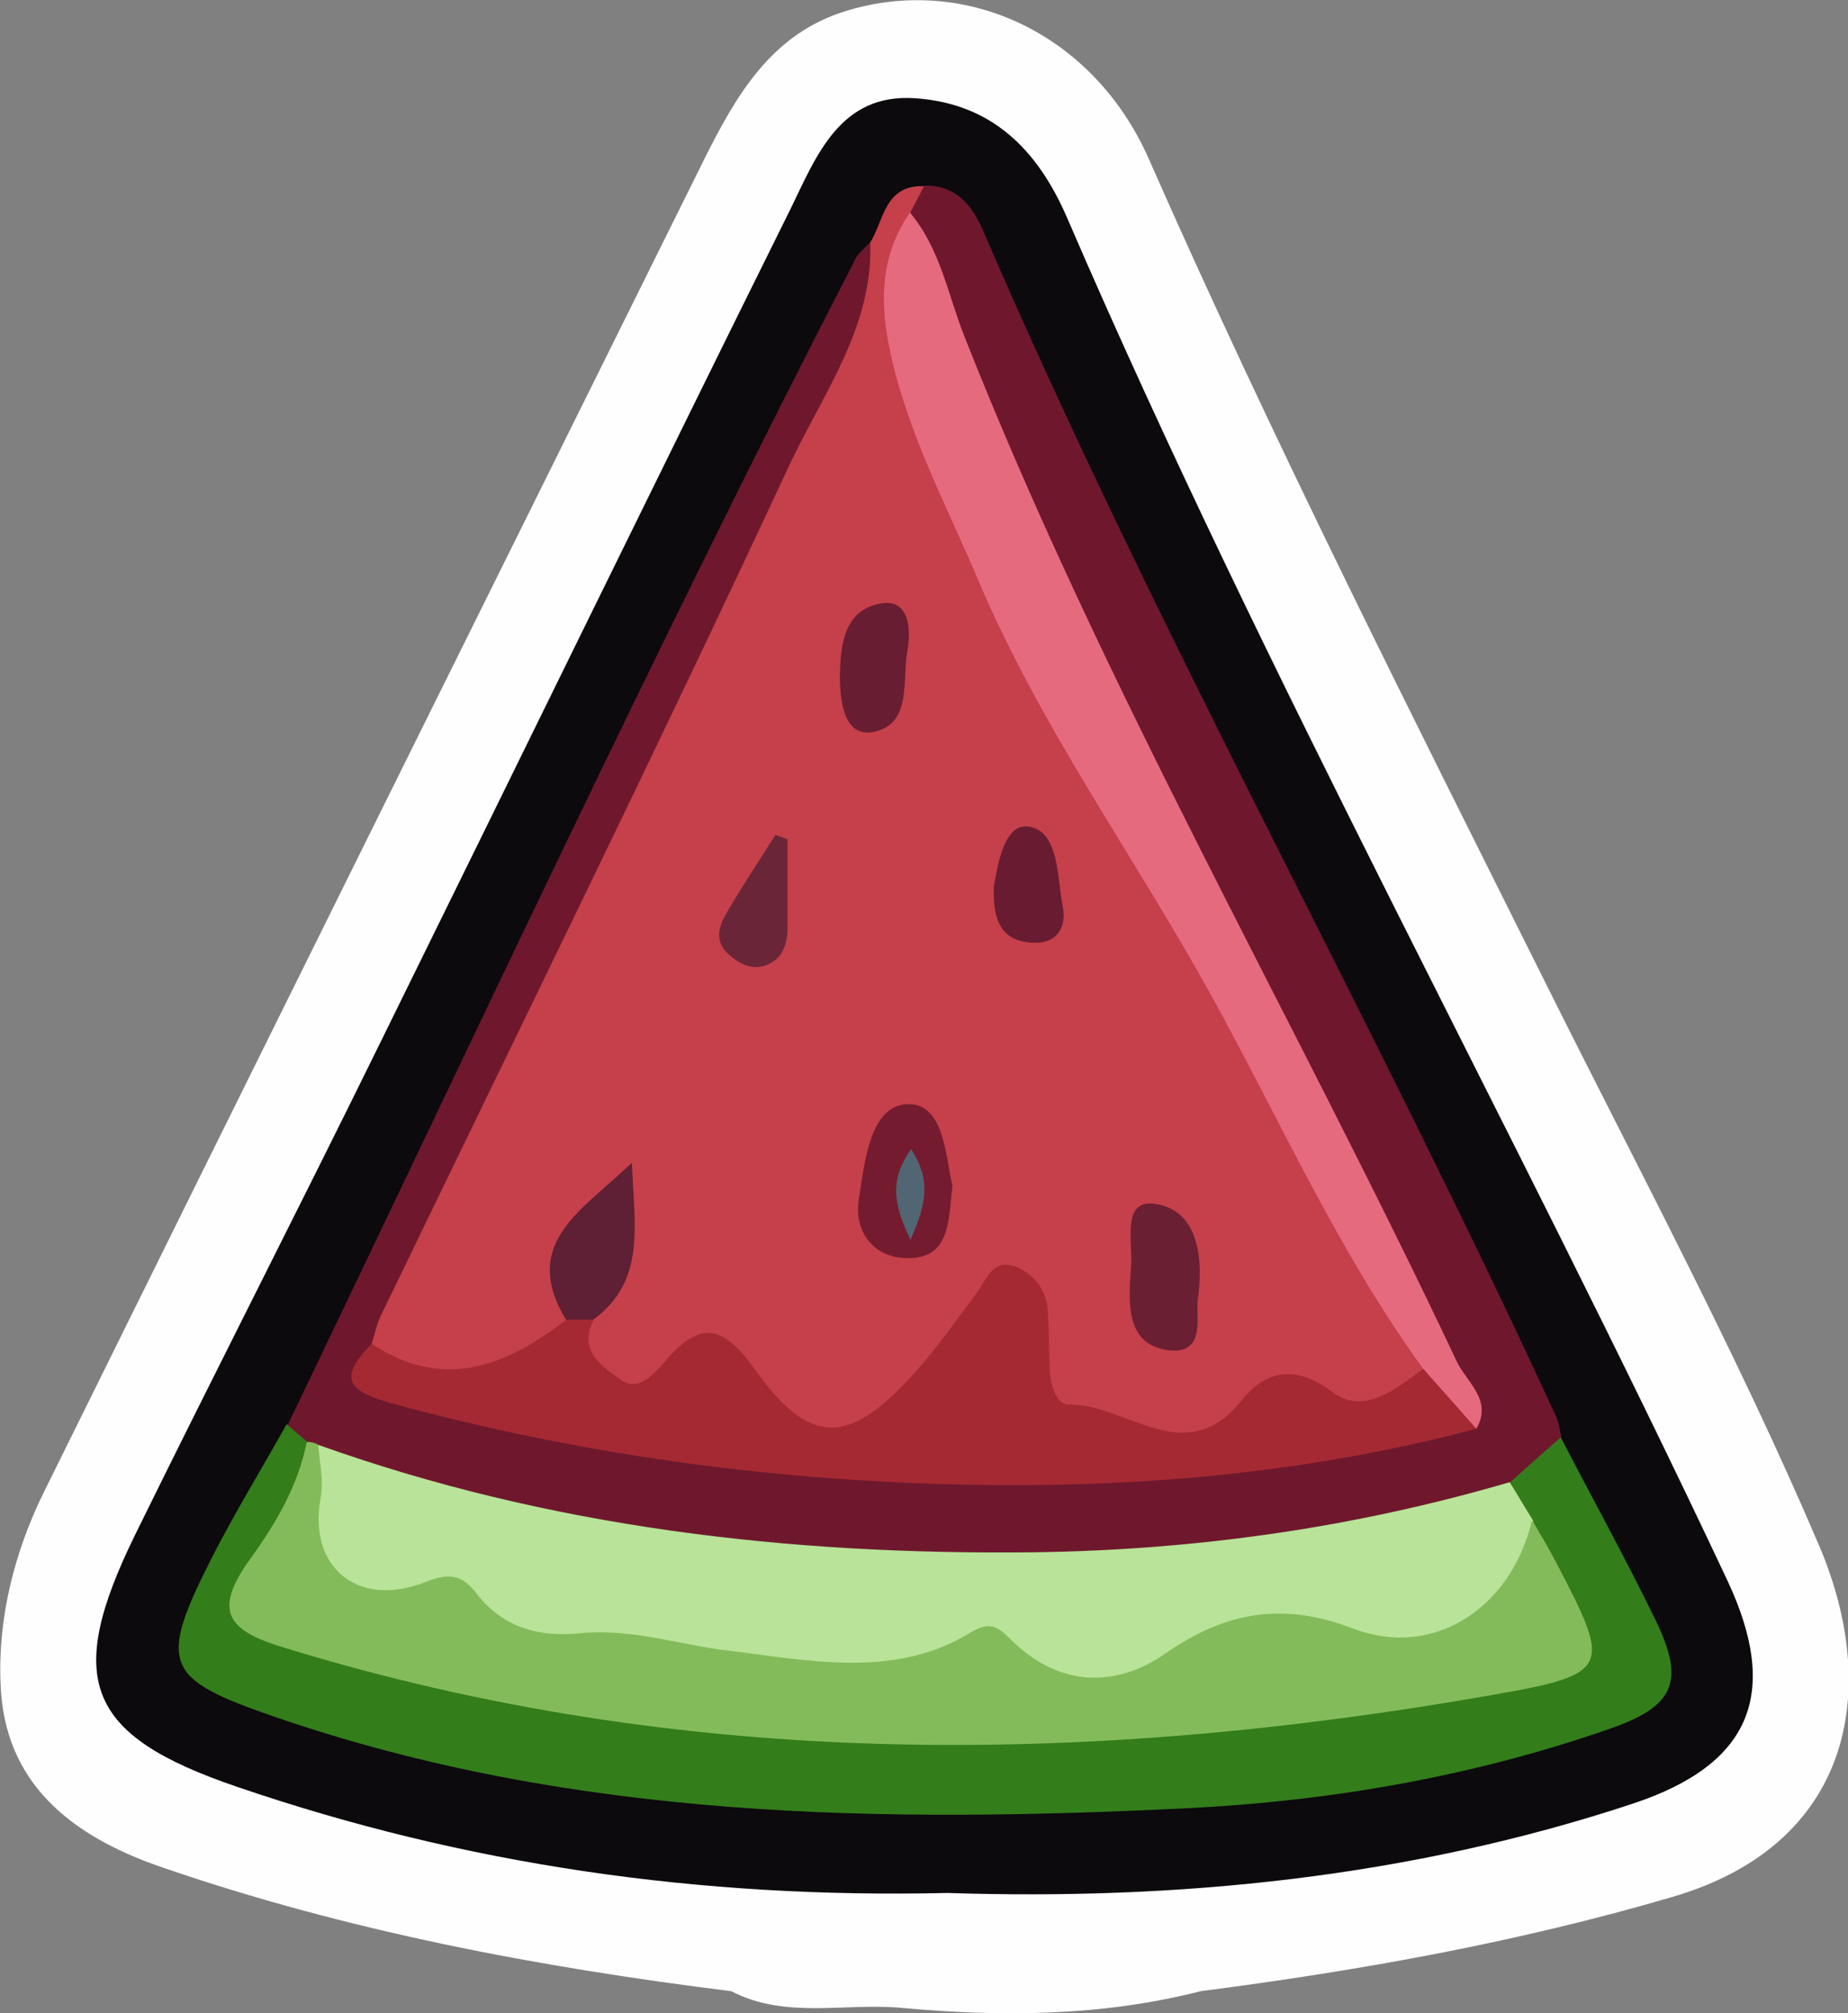 <?xml version="1.0" encoding="utf-8"?>
<!-- Generator: Adobe Illustrator 23.0.2, SVG Export Plug-In . SVG Version: 6.00 Build 0)  -->
<svg version="1.1" id="Camada_1" xmlns="http://www.w3.org/2000/svg" xmlns:xlink="http://www.w3.org/1999/xlink" x="0px" y="0px"
	 viewBox="0 0 32.17 35.04" style="enable-background:new 0 0 32.17 35.04;" xml:space="preserve">
<rect x="0" y="0" width="32.17" height="35.04" fill="#808080" stroke="none"/>
<style type="text/css">
	.st0{fill:#FEFEFE;}
	.st1{fill:#0C0A0D;}
	.st2{fill:#C5404A;}
	.st3{fill:#6F182D;}
	.st4{fill:#337D1B;}
	.st5{fill:#A52933;}
	.st6{fill:#E66A7E;}
	.st7{fill:#741B2F;}
	.st8{fill:#6A1F33;}
	.st9{fill:#5F1F34;}
	.st10{fill:#691D32;}
	.st11{fill:#691C31;}
	.st12{fill:#6B2538;}
	.st13{fill:#B8E398;}
	.st14{fill:#84BB5A;}
	.st15{fill:#516672;}
</style>
<g>
	<path class="st0" d="M12.73,34.66c-3.37-0.42-6.7-1.05-9.92-2.16c-1.57-0.54-2.74-1.46-2.8-3.19c-0.05-1.14,0.24-2.3,0.76-3.35
		c3.82-7.73,7.65-15.45,11.48-23.17c0.56-1.12,1.17-2.2,2.48-2.6c2.09-0.64,4.31,0.4,5.27,2.58c2.14,4.86,4.54,9.6,6.91,14.35
		c1.62,3.25,3.34,6.46,4.76,9.79c1.09,2.57,0.53,5.21-2.56,6.11c-2.69,0.79-5.43,1.28-8.21,1.64c-1.72,0.44-3.47,0.45-5.21,0.29
		C14.7,34.86,13.67,35.15,12.73,34.66z"/>
	<path class="st1" d="M16.49,32.95c-4.31,0.1-8.4-0.49-12.37-1.85c-2.61-0.89-3.01-1.85-1.77-4.38c1.39-2.83,2.83-5.64,4.22-8.47
		c2.4-4.87,4.78-9.75,7.19-14.61c0.45-0.92,0.86-2.02,2.17-1.93c1.31,0.09,2.12,0.86,2.65,2.09c3.48,8.07,7.75,15.76,11.49,23.71
		c0.91,1.94,0.44,3.19-1.63,3.88C24.52,32.69,20.48,33.08,16.49,32.95z"/>
	<path class="st2" d="M15.15,4.22c0.24-0.39,0.25-1,0.93-0.98c0.13,0.24,0.01,0.46-0.07,0.68c-0.58,1.2-0.27,2.37,0.19,3.48
		c1.18,2.84,2.37,5.68,4.23,8.16c0.65,0.87,1.06,1.88,1.54,2.84c0.73,1.46,1.44,2.94,2.4,4.28c0.25,0.35,0.52,0.72,0.45,1.2
		c-0.39,0.74-1.02,0.83-1.74,0.61c-0.44-0.14-0.91-0.25-1.24,0.1c-0.91,0.95-1.89,0.51-2.89,0.26c-0.71-0.18-0.94-0.65-1-1.31
		c-0.03-0.34,0.04-0.83-0.38-0.92c-0.4-0.08-0.55,0.39-0.77,0.66c-0.3,0.37-0.58,0.77-0.93,1.1c-0.98,0.95-1.76,0.98-2.66-0.03
		c-0.53-0.59-0.91-0.83-1.68-0.31c-0.85,0.58-1.45,0.04-1.39-1.17c0.37-0.57,0.75-1.13,0.57-1.88c-0.9,0.47-0.74,1.32-0.78,2.09
		c-1.36,1.28-2.19,1.37-3.48,0.38c-0.28-0.55,0.05-1,0.28-1.46c2.68-5.43,5.2-10.93,7.87-16.36C14.83,5.19,14.9,4.67,15.15,4.22z"/>
	<path class="st3" d="M15.15,4.22c0.05,1.48-0.83,2.64-1.41,3.88c-2.3,4.94-4.71,9.83-7.08,14.74C6.57,23,6.53,23.2,6.47,23.39
		c0.15,0.53,0.54,0.74,1.04,0.86c2.74,0.7,5.51,1.14,8.36,1.23c3.16,0.1,6.27,0,9.32-0.85c0.31-0.49-0.11-0.83-0.28-1.19
		c-1.91-3.86-3.8-7.73-5.78-11.56c-1.2-2.31-2.1-4.74-3.07-7.14c-0.14-0.34-0.19-0.69-0.21-1.05c0.08-0.15,0.16-0.3,0.24-0.46
		c0.52-0.01,0.81,0.31,1,0.73c3.03,7.04,6.8,13.74,10,20.7c0.05,0.11,0.06,0.23,0.09,0.35c-0.11,0.51-0.47,0.8-0.88,1.06
		c-1.87,0.75-3.85,1.11-5.84,1.21c-4.11,0.2-8.22,0.14-12.25-0.94c-0.85-0.23-1.69-0.48-2.46-0.91c-0.13-0.04-0.26-0.09-0.38-0.16
		c-0.18-0.11-0.3-0.27-0.36-0.47c3.25-6.76,6.41-13.56,9.85-20.23C14.91,4.43,15.04,4.33,15.15,4.22z"/>
	<path class="st4" d="M4.99,24.79c0.12,0.1,0.23,0.2,0.35,0.3c0.3,0.75-0.17,1.31-0.51,1.87c-0.46,0.77-0.37,1.23,0.55,1.49
		c2.23,0.65,4.48,1.14,6.8,1.33C14.1,29.95,16,30,17.92,30.02c2.65,0.02,5.26-0.32,7.85-0.79c1.68-0.3,1.77-0.51,1.02-1.98
		c-0.09-0.18-0.19-0.35-0.3-0.52c-0.16-0.29-0.32-0.57-0.21-0.92c0.29-0.26,0.59-0.53,0.89-0.79c0.55,1.06,1.13,2.11,1.65,3.18
		c0.52,1.07,0.33,1.5-0.79,1.89c-2.35,0.82-4.8,1.25-7.26,1.38C15.38,31.74,10,31.68,4.8,29.89c-1.95-0.67-2.06-0.91-1.1-2.8
		C4.1,26.31,4.56,25.56,4.99,24.79z"/>
	<path class="st5" d="M25.7,24.87c-2.95,0.78-5.94,1.04-9.01,0.97c-3.36-0.08-6.63-0.53-9.86-1.41C6,24.2,5.91,23.97,6.47,23.39
		c1.25,0.83,2.34,0.39,3.39-0.42c0.16-0.19,0.32-0.19,0.48,0c-0.3,0.55,0.17,0.83,0.47,1.05c0.31,0.22,0.59-0.12,0.79-0.35
		c0.62-0.72,1.02-0.57,1.55,0.18c0.95,1.33,1.63,1.31,2.75,0.07c0.4-0.44,0.74-0.93,1.1-1.41c0.18-0.25,0.29-0.63,0.71-0.45
		c0.3,0.13,0.5,0.4,0.53,0.74c0.02,0.32,0.02,0.64,0.03,0.96c0.01,0.29,0.08,0.69,0.35,0.69c0.99-0.02,2.01,1.16,3-0.08
		c0.39-0.49,0.91-0.64,1.56-0.15c0.56,0.43,1.12-0.04,1.6-0.4C25.42,23.86,25.53,24.4,25.7,24.87z"/>
	<path class="st6" d="M25.7,24.87c-0.31-0.35-0.62-0.7-0.93-1.05c-1.48-2.04-2.5-4.35-3.71-6.54c-1.33-2.4-2.95-4.63-4.03-7.18
		c-0.56-1.32-1.24-2.58-1.54-4.01c-0.18-0.85-0.16-1.65,0.35-2.39c0.53,0.63,0.66,1.43,0.95,2.16c2.43,6.16,5.76,11.88,8.57,17.84
		C25.53,24.06,25.99,24.37,25.7,24.87z"/>
	<path class="st7" d="M16.58,20.64c-0.07,0.61-0.04,1.24-0.74,1.26c-0.6,0.02-0.98-0.43-0.89-1.02c0.1-0.64,0.19-1.63,0.84-1.66
		C16.44,19.19,16.46,20.14,16.58,20.64z"/>
	<path class="st8" d="M20.86,22.56c-0.07,0.29,0.18,1.04-0.54,0.94c-0.75-0.11-0.67-0.87-0.63-1.47c0.03-0.4-0.16-1.12,0.37-1.08
		C20.78,21.02,20.96,21.73,20.86,22.56z"/>
	<path class="st9" d="M10.33,22.97c-0.16,0-0.32,0-0.48,0c-0.79-1.33,0.26-1.88,1.15-2.73C11.04,21.35,11.25,22.29,10.33,22.97z"/>
	<path class="st10" d="M14.62,11.8c0.01-0.56,0.06-1.2,0.74-1.3c0.47-0.07,0.5,0.47,0.44,0.8c-0.1,0.51,0.08,1.27-0.55,1.43
		C14.71,12.87,14.63,12.27,14.62,11.8z"/>
	<path class="st11" d="M17.3,15.43c0.07-0.38,0.18-1.12,0.62-1.04c0.52,0.09,0.48,0.88,0.58,1.39c0.07,0.33-0.08,0.65-0.51,0.63
		C17.42,16.39,17.28,16.01,17.3,15.43z"/>
	<path class="st12" d="M13.71,14.61c0,0.51,0,1.02,0,1.53c0,0.3-0.09,0.57-0.4,0.67c-0.25,0.08-0.48-0.06-0.65-0.22
		c-0.25-0.25-0.12-0.52,0.03-0.77c0.26-0.44,0.54-0.86,0.81-1.29C13.57,14.56,13.64,14.58,13.71,14.61z"/>
	<path class="st13" d="M26.28,25.8c0.14,0.22,0.27,0.45,0.41,0.67c0.09,1.13-0.64,2.04-1.79,2.22c-0.56,0.09-1.11,0.02-1.66-0.11
		c-0.93-0.23-1.81-0.15-2.64,0.38c-0.91,0.59-1.86,0.64-2.83,0.11c-0.28-0.16-0.56-0.29-0.9-0.2c-1.76,0.44-3.51,0.52-5.25-0.12
		c-0.38-0.14-0.79-0.03-1.19-0.02c-0.77,0.03-1.52,0-2.13-0.57c-0.24-0.23-0.53-0.3-0.88-0.28C5.66,28,4.69,27.51,5.42,25.47
		c0.04-0.11,0.05-0.23,0.12-0.32c4.03,1.44,8.2,1.92,12.47,1.87C20.84,26.98,23.58,26.59,26.28,25.8z"/>
	<path class="st14" d="M5.54,25.15c0.02,0.31,0.1,0.6,0.04,0.93C5.36,27.28,6.23,28,7.4,27.54c0.45-0.18,0.65-0.11,0.89,0.19
		c0.46,0.6,1.08,0.77,1.8,0.7c0.89-0.09,1.74,0.2,2.57,0.3c1.36,0.16,2.9,0.51,4.23-0.31c0.39-0.24,0.52-0.06,0.77,0.18
		c0.81,0.76,1.77,0.78,2.63,0.18c1.05-0.73,2.05-0.9,3.27-0.43c1.4,0.53,2.75-0.36,3.11-1.89c0.14,0.24,0.28,0.47,0.41,0.72
		c0.97,1.85,0.98,1.96-1.08,2.32c-7.05,1.24-14.08,1.32-21.02-0.81C4,28.4,3.67,28.08,4.36,27.13c0.44-0.61,0.83-1.27,0.98-2.03
		C5.41,25.1,5.48,25.11,5.54,25.15z"/>
	<path class="st15" d="M15.85,21.58c-0.32-0.66-0.35-1.06,0.01-1.58C16.2,20.53,16.14,20.93,15.85,21.58z"/>
</g>
</svg>

